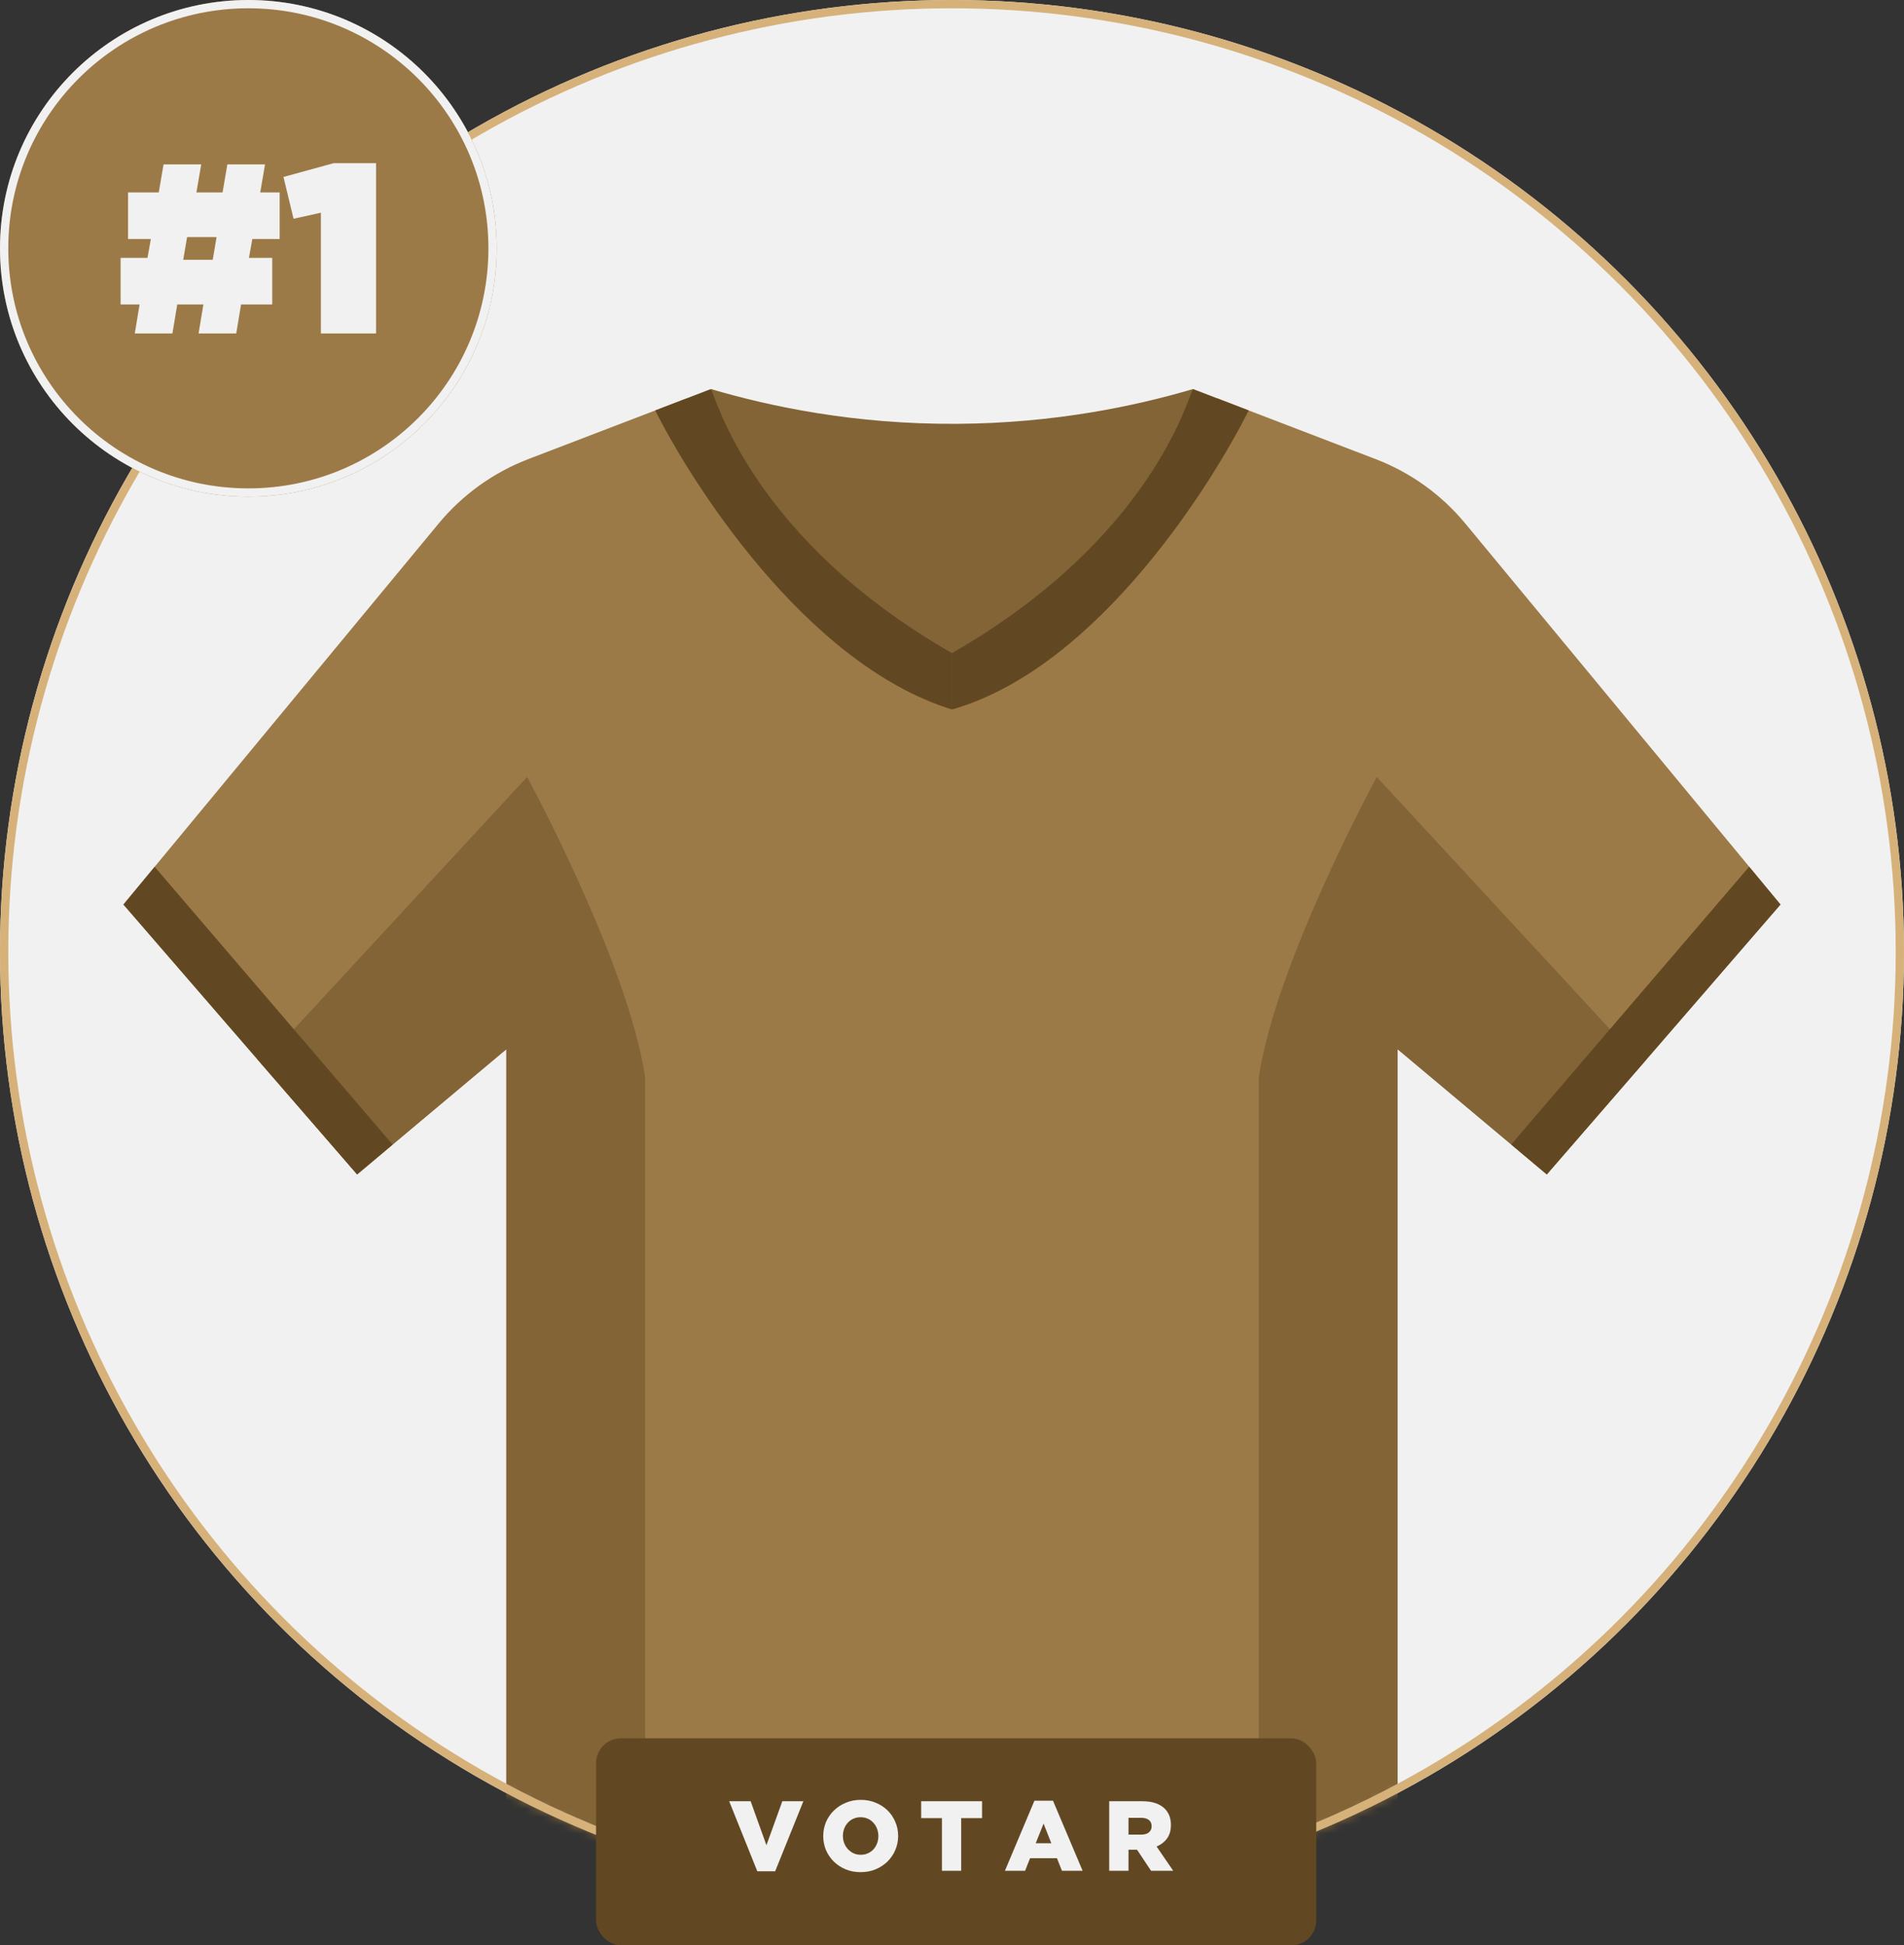 <svg width="230" height="235" viewBox="0 0 230 235" fill="none" xmlns="http://www.w3.org/2000/svg">
<rect x="0" y="0" width="230" height="235" fill="#333333" stroke="none"/>
<circle cx="115" cy="115" r="115" fill="#F1F1F1"/>
<mask id="mask0_230_1466" style="mask-type:alpha" maskUnits="userSpaceOnUse" x="0" y="0" width="230" height="230">
<circle cx="115" cy="115" r="115" fill="#050C18"/>
</mask>
<g mask="url(#mask0_230_1466)">
<path d="M85.873 47C92.987 49.096 103.218 51.28 115.623 51.202C127.423 51.129 137.194 49.042 144.117 47C144.813 53.454 145.509 59.903 146.21 66.357L119.817 100.316L87.556 73.658L85.873 47Z" fill="#826437"/>
<path d="M215.08 109.272L198.868 128.009L186.85 141.873L182.551 138.259L168.827 126.76V237.991H61.163V126.765L47.426 138.273L43.141 141.873L31.122 128.009L14.91 109.272L18.681 104.714L53.007 63.221C55.887 59.748 59.608 57.077 63.815 55.464C68.928 53.499 74.032 51.549 79.15 49.584C80.405 49.106 81.665 48.613 82.921 48.135C84.49 48.791 85.473 49.192 87.028 49.849C89.439 55.45 96.24 68.121 114.995 78.886C133.746 68.121 140.546 55.45 142.962 49.849C144.522 49.192 145.5 48.791 147.074 48.135C148.329 48.613 149.589 49.106 150.845 49.584C155.958 51.549 161.062 53.499 166.179 55.464C170.387 57.077 174.108 59.748 176.988 63.221L211.35 104.764L215.085 109.272H215.08Z" fill="#9C7A47"/>
<path d="M114.995 78.886V85.713C97.073 80.166 83.185 57.67 79.15 49.584C80.228 49.169 81.311 48.75 82.393 48.335C83.549 47.893 84.718 47.442 85.873 47C86.537 48.071 90.9 65.058 114.995 78.886V78.886Z" fill="#624822"/>
<path d="M77.931 130.114V238H61.163V126.765L60.736 127.102L47.426 138.273L43.141 141.873L31.123 128.009L35.494 124.344L63.675 93.862C63.675 93.862 75.852 116.259 77.926 130.114H77.931Z" fill="#826437"/>
<path d="M114.995 78.886V85.713C132.918 80.586 146.806 57.67 150.84 49.584C149.758 49.169 148.68 48.75 147.597 48.335C146.442 47.893 145.273 47.442 144.117 47C143.453 48.071 139.091 65.058 114.995 78.886V78.886Z" fill="#624822"/>
<path d="M198.868 128.009L186.85 141.873L182.551 138.259L169.254 127.102L168.827 126.765V237.995H152.06V130.114C154.134 116.264 166.311 93.862 166.311 93.862L194.478 124.331L198.863 128.009H198.868Z" fill="#826437"/>
<path d="M47.426 138.273L43.141 141.873L31.127 128.009L14.91 109.272L18.681 104.714L35.498 124.344L47.426 138.273Z" fill="#624822"/>
<path d="M215.08 109.272L198.868 128.009L186.849 141.873L182.551 138.264L194.464 124.344L194.478 124.335L211.282 104.714L211.345 104.764L215.08 109.272Z" fill="#624822"/>
</g>
<circle cx="115" cy="115" r="114.5" stroke="#D6B17A"/>
<rect x="72" y="210" width="87" height="25" rx="3" fill="#624822"/>
<path d="M88.084 217.6H90.676L92.584 222.916L94.504 217.6H97.048L93.64 226.06H91.48L88.084 217.6ZM103.958 226.168C103.31 226.168 102.71 226.056 102.158 225.832C101.606 225.6 101.13 225.288 100.73 224.896C100.33 224.504 100.014 224.044 99.782 223.516C99.558 222.988 99.446 222.424 99.446 221.824V221.8C99.446 221.2 99.558 220.636 99.782 220.108C100.014 219.572 100.334 219.108 100.742 218.716C101.15 218.316 101.63 218.004 102.182 217.78C102.734 217.548 103.334 217.432 103.982 217.432C104.63 217.432 105.23 217.548 105.782 217.78C106.334 218.004 106.81 218.312 107.21 218.704C107.61 219.096 107.922 219.556 108.146 220.084C108.378 220.612 108.494 221.176 108.494 221.776V221.8C108.494 222.4 108.378 222.968 108.146 223.504C107.922 224.032 107.606 224.496 107.198 224.896C106.79 225.288 106.31 225.6 105.758 225.832C105.206 226.056 104.606 226.168 103.958 226.168ZM103.982 224.068C104.302 224.068 104.59 224.008 104.846 223.888C105.11 223.768 105.334 223.608 105.518 223.408C105.702 223.2 105.846 222.96 105.95 222.688C106.054 222.416 106.106 222.128 106.106 221.824V221.8C106.106 221.496 106.054 221.208 105.95 220.936C105.846 220.656 105.698 220.412 105.506 220.204C105.322 219.996 105.098 219.832 104.834 219.712C104.57 219.592 104.278 219.532 103.958 219.532C103.638 219.532 103.346 219.592 103.082 219.712C102.818 219.832 102.594 219.996 102.41 220.204C102.226 220.404 102.082 220.64 101.978 220.912C101.874 221.184 101.822 221.472 101.822 221.776V221.8C101.822 222.104 101.874 222.392 101.978 222.664C102.082 222.936 102.23 223.176 102.422 223.384C102.614 223.592 102.842 223.76 103.106 223.888C103.37 224.008 103.662 224.068 103.982 224.068ZM113.783 219.64H111.275V217.6H118.631V219.64H116.111V226H113.783V219.64ZM124.957 217.54H127.201L130.777 226H128.281L127.681 224.488H124.429L123.829 226H121.393L124.957 217.54ZM126.997 222.676L126.061 220.3L125.113 222.676H126.997ZM133.992 217.6H137.964C138.612 217.6 139.16 217.68 139.608 217.84C140.056 218 140.42 218.22 140.7 218.5C141.196 218.996 141.444 219.648 141.444 220.456V220.48C141.444 221.128 141.288 221.668 140.976 222.1C140.664 222.524 140.244 222.848 139.716 223.072L141.72 226H139.044L137.352 223.456H136.32V226H133.992V217.6ZM137.868 221.632C138.26 221.632 138.564 221.544 138.78 221.368C139.004 221.184 139.116 220.94 139.116 220.636V220.612C139.116 220.276 139 220.024 138.768 219.856C138.544 219.688 138.24 219.604 137.856 219.604H136.32V221.632H137.868Z" fill="#F1F1F1"/>
<circle cx="30" cy="30" r="30" fill="#9C7A47"/>
<circle cx="30" cy="30" r="29.5" stroke="#F1F1F1"/>
<path d="M32.884 36.784H29.117L28.538 40.286H23.988L24.568 36.784H21.41L20.83 40.286H16.281L16.86 36.784H14.571V31.153H17.817L18.222 28.877H15.47V23.245H19.178L19.758 19.86H24.307L23.728 23.245H26.886L27.465 19.86H32.015L31.435 23.245H33.782V28.877H30.479L30.073 31.153H32.884V36.784ZM22.134 31.386H25.698L26.162 28.643H22.598L22.134 31.386Z" fill="#F1F1F1"/>
<path d="M38.764 25.696L35.461 26.426L34.244 21.378L40.3 19.714H45.428V40.286H38.764V25.696Z" fill="#F1F1F1"/>
</svg>
